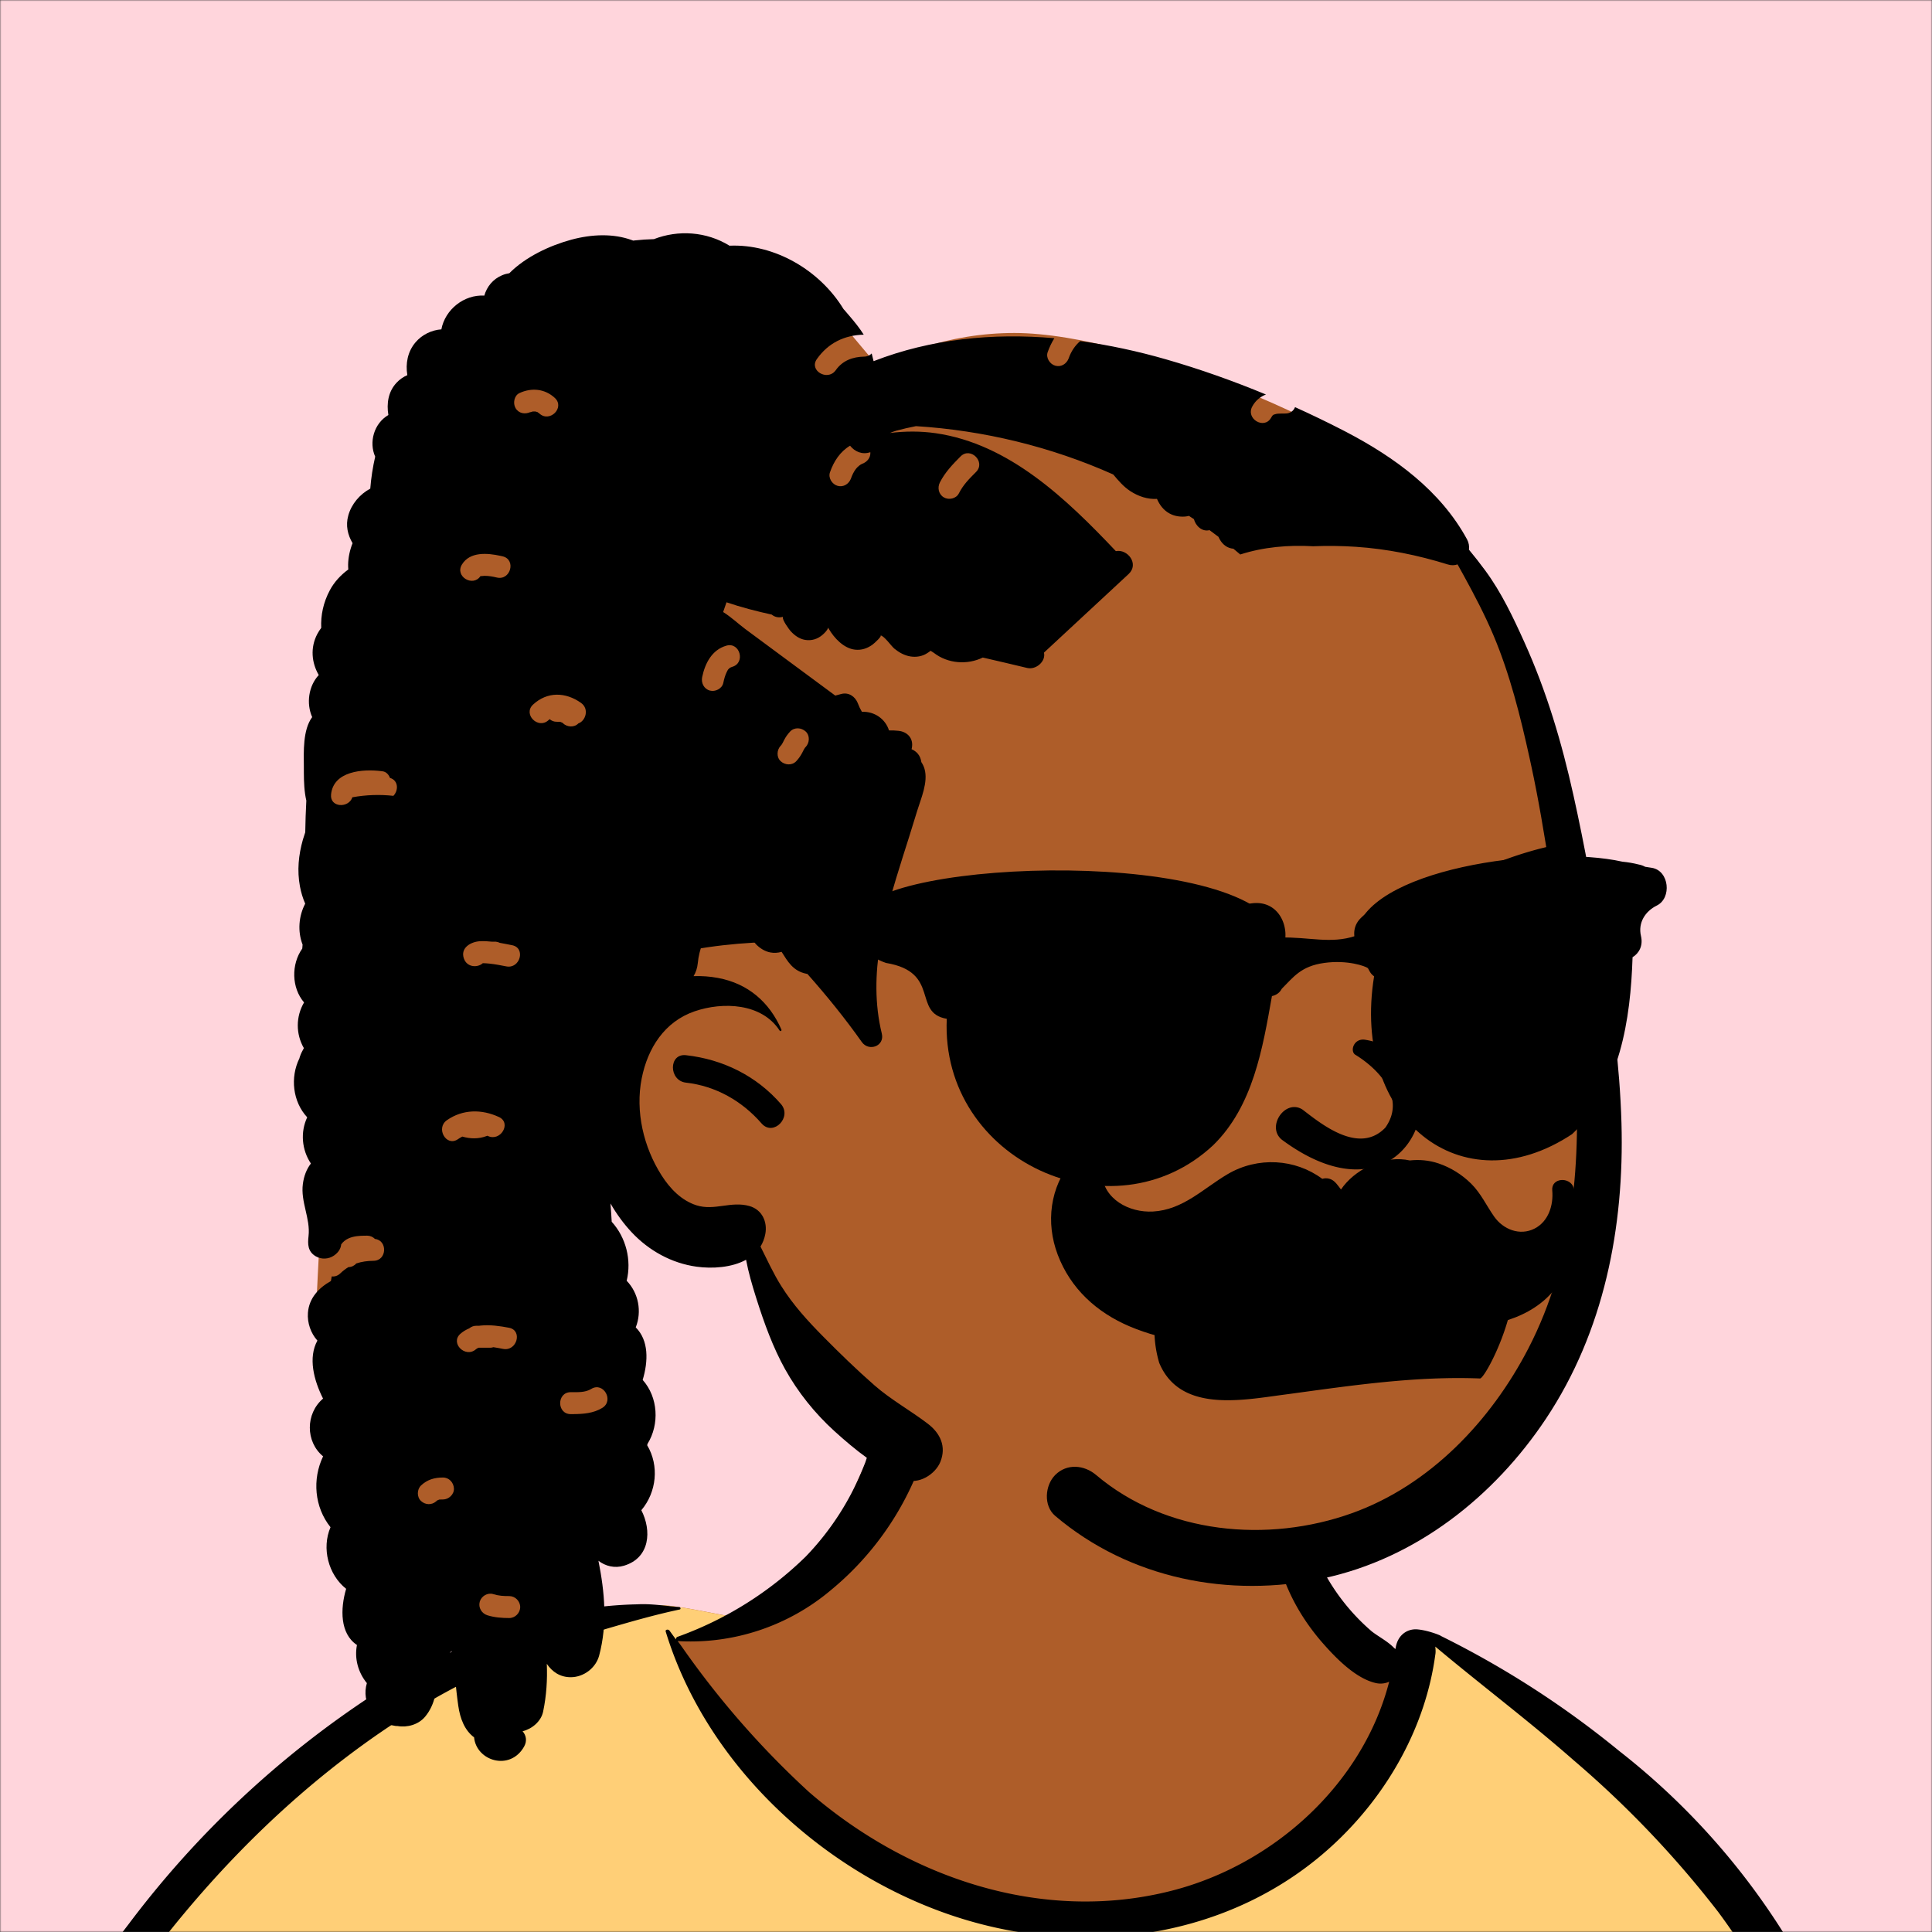 <svg xmlns="http://www.w3.org/2000/svg" viewBox="0 0 704 704" fill="none" width="512" height="512">
    <rect x="0" y="0" width="704" height="704" fill="#333333" stroke="none"/>
    <desc>"Open Peeps" by "Pablo Stanley", licensed under "CC0 1.0". / Remix of the original.</desc>
    <mask id="viewbox"><rect width="704" height="704" rx="0" ry="0" x="0" y="0" fill="#ffffff" /></mask>
    <g mask="url(#viewbox)">
        <rect id="background" fill="#ffd5dc" width="704" height="704" x="0" y="0" />

        <g id="body"><path id="skin" d="M705.3 1074a2351.1 2351.1 0 0 1-15.6-101c-1-7.7-2.5-16.4 2.7-22 7.3-8 14-14.8 14.8-26.2.8-10.7-2.8-22.4-5-32.8a809.4 809.4 0 0 0-17.3-64.7c-6.6-21.7-13.9-43.2-21.3-64.6-6.9-20-13.5-40.3-22.5-59.5-17-36.5-46-63.5-81.6-81.6-9-4.5-27-20.5-36.3-24-8.5-3.4-8.5 6.3-16.9 2.6-6.7-2.9-13-6.7-16.7-13.2-4-7-14.3-16.9-15.9-25-3.3-17.4.3-32.2-12-45.3a90 90 0 0 0-41.1-23.8c-33.7-9.3-78.5-2.8-98.8 28.5-9.7 14.9-13 33-26.2 45.1-11.4 10.7-8.8 18-23.6 23.4-.9.3-23.6-4.5-24.4-4.2-16.2-3.5-31.7 6.2-46.5 11.8a325.4 325.4 0 0 0-63 32.3 399.2 399.2 0 0 0-102.3 98.5 482.5 482.5 0 0 0-76.4 161c-1.7 6.4-3.5 13-1.5 19.4 1.7 5.3 5.4 9.2 9.8 12.4 6 4.3 18 7 17.7 15.7-.1 6.6-2.4 13.5-3.5 20-1.3 7.7-2.3 15.5-3.4 23.2-4.8 35.4-8.6 71-10.3 106.6a920 920 0 0 0-.5 106c.1 2.3.8 4.5 2 6.2-1 .4-1.2 2.4.1 2.7l2.7.5a12 12 0 0 0 7 2.4l5.5.2c19.3 4 38.6 7.9 58.1 10.8 23.8 3.5 47.6 6.3 71.5 8.7 49.2 4.8 98 3.2 147.1.6a1877 1877 0 0 1 147.4-2c49.2 1.4 98.4 3.5 147.6 4.4 55 1 110-.5 164.8-5 7.5-.5 12.2-6.5 10.7-14-8.9-44.7-19-89.1-27-134Z" fill="#ae5d29"/><path id="shirt" d="m201 597.5 1.2-.4c14.5-5.7 29.6-14.8 45.4-11.4.5-.2 10.8 1.9 17.9 3.2l-6.7 7L247 598c40.7 67.1 88.8 100.7 144.3 100.7 55.5 0 97.7-33.6 126.4-100.7l4-1c.4 0 1 .2 1.5.4 9.3 3.6 27.4 19.6 36.3 24.1 35.6 18 64.5 45 81.6 81.6 8.7 18.6 15.2 38 21.8 57.5l.7 2c7.4 21.4 14.7 43 21.3 64.6 6.3 20.4 12 41 16.6 61.8l.7 2.9c2.2 10.4 5.8 22 5 32.8a29 29 0 0 1-3 10.7l-80.4 29 38.4 261.3c-35.1 1.5-70.3 2-105.5 1.3-49.2-.9-98.4-3-147.6-4.3-47.7-1.2-95.3-.7-143 1.7l-12 .6a946.3 946.3 0 0 1-139.5-1l-3.1-.3v-38.3l16.3-212.9-83-15.6-81.3-39.5a21.7 21.7 0 0 1-5.6-8.8c-1.9-6-.5-12 1-18l.5-1.3a492.8 492.8 0 0 1 76.4-161A399.3 399.3 0 0 1 138 629.7c19.8-13 40.9-23.9 63-32.3Z" fill="#ffcf77"/><path d="M232.2 584.6c5.1-.3 10.3.6 15.4 1 .4.1.6.8 0 .9-9 1.9-18 4.5-26.9 7.1l-3.8 1.2c-10 3-19.8 6-29.6 10-19.4 7.9-37.8 18.5-54.8 30.8C67.2 682.8 20 754.3-9.9 828.3a526 526 0 0 0-24.3 77c-.4 1.6-2 5.4-1 7 .7 1.3 3.6 2.1 5 2.9l4.5 2.3 25.2 12.9 2.3 1.1c38 18.6 78.4 34.4 121 35.5l.4-3.7a342 342 0 0 1 9.9-60c.3-1 1.6-.6 1.7.3 3 23.1 2 46.4 1 69.7-1.8 41-4.3 82.2-6.5 123.3-1.2 20.6-2.6 41-3.9 61.7-1.3 20.5-1.7 41.6-4.7 62-.6 4.6-6 7-10 6.6-4.4-.5-7.9-4.5-8-9 0-11.9 1.5-24 2.4-35.8l2.5-33.8c3.1-41.1 6.8-82.2 10.2-123.3a4771 4771 0 0 1 3.8-43.7C76.4 979.8 34.2 963-6.1 943.5c-.6 13.2-2 26.5-3.4 39.6-3.8 36.8-7.1 73.6-9.6 110.5a2254.2 2254.2 0 0 0-4.2 92.7l-.2 7c0 4.4-.5 8.5-4.3 11.7-3.7 3.3-8.9 3.5-12.6 0-5-4.6-4.2-10.9-4-17.1a1675.6 1675.6 0 0 1 1.8-47.2 1321 1321 0 0 1 10.5-109.5l2-14c3.5-26 7.5-52.7 15.5-77.9-3.1-1.5-6.2-3-9.3-4.7-5.5-2.7-11.2-5.4-16.6-8.4-4.2-2.5-7.9-5.8-9-10.8-1.4-5.5.6-11.5 2-16.9v-.4a502 502 0 0 1 26.6-80 523.2 523.2 0 0 1 67.8-117 353.8 353.8 0 0 1 88.7-83.3 239 239 0 0 1 53.8-25.7 142.6 142.6 0 0 1 42.8-7.5Zm90.1-66c6-6.5 18.1.2 15.2 8.8a108.2 108.2 0 0 1-34.7 52A79.4 79.4 0 0 1 247 598l1.7 2.4a321.1 321.1 0 0 0 46.1 52.6c36 31.2 84.8 48 132 36 37.1-9.4 69.8-38.8 79.4-76.2-1.3.6-3 .9-4.8.5-7.7-1.7-15.3-9.8-20.3-15.6-5.3-6.3-9.5-13-12.6-20.7-5.6-14-7.4-32.1.3-45.7 1-1.7 3-.7 3.3 1l.3 2.5c1.5 12.7 3.3 25 9.3 36.6a76 76 0 0 0 18.2 23.1c2.6 2 5.8 3.6 8.1 6l.5.4c.6-5 4.1-7.3 7.6-7.2 3.3.2 7.3 1.6 8.8 2.3l.1.1a341 341 0 0 1 65.1 42 259 259 0 0 1 88.4 129c7.5 25.3 11.8 51.4 16.3 77.4l2.8 16c4.2 23.9 8.9 48.4 18.4 70.7 2.5 5.7.6 11.1-5.5 13.4A1493 1493 0 0 1 688 953c3.7 16 6 32.5 8.7 48.5 6 34.1 13.2 68 19.4 102 3.2 17.5 6.1 35 9.3 52.3l4.7 25.2 2.4 13.6.1.7c.5 2.4 1 4.9.4 7.3-.8 2.7-2.9 4.6-4.8 6.6-1.6 1.6-3.8 1.6-5.7.7l-.7-.3c-3.4-1.6-6-3.2-7.3-7-.7-2.5-1-5.2-1.5-7.7a3535.6 3535.6 0 0 1-7.8-43.6l-1.6-9.1c-5.2-31.4-10.2-62.9-12.8-94.5-1-14-2.3-28.1-3.5-42.2l-.9-10.5c-1.1-13.3-2.5-27-2.7-40.5l-4.5 1.6L657 964c-5.5 2-12.5 6-18.4 5.2-2.9-.3-5-1.2-6.8-2.9 2 28.8 4.8 57.4 8.5 86a1965.7 1965.7 0 0 0 22 135c.6 3.2 1.4 6.4 1.9 9.6.5 3.7-.5 5.9-2.5 9-1.7 2.4-5 3.7-7.8 2-3.6-2.3-5.5-4.3-6.5-8.4-1-3.7-1.6-7.6-2.3-11.4a1654.2 1654.2 0 0 1-11.4-65.2c-7.8-52-12.7-104.4-15.2-156.8a1388 1388 0 0 1-1.4-77.8c0-13.3.5-26.6 1.4-39.9 1-13.4 3-26.5 4.8-39.8 0-.5.7-.5.7 0 .8 14.9 2.1 29.8 2.8 44.7.6 14.3.9 28.5 1.4 42.8.6 18.7 1.5 37.5 2.7 56.2a9.6 9.6 0 0 1 8.5-3.1c4.7-1 9.7-3.4 14.1-5l16.8-5.5 26.4-8.7a679 679 0 0 1-18-80.8l-2-12.3c-4-24.2-8.5-48.5-15.8-72a229.8 229.8 0 0 0-34.8-68.2 370.2 370.2 0 0 0-52.7-55.3C557 627 539.7 614 523 600c.1.9.2 2 0 3-3.5 25.9-17 50-35.8 67.9-37.7 36-93.6 43.4-142 26.5-46.7-16.3-88-55-102.6-102.8-.3-.8.8-1 1.3-.5l2.4 3.3c0-.4.2-.9.7-1a129 129 0 0 0 46.6-29.2 100.2 100.2 0 0 0 21.3-33.3l.4-1c1.7-5 3.2-10.2 7-14.2Z" fill="#000000"/></g>

        <g id="head" transform="matrix(.998 0 0 1 156 62)"><path id="skin" d="M154.012,59.337 L162.649,69.608 C157.867,72.979 153.352,76.365 149.105,79.768 L149.102,79.757 C168.772,66.923 190.558,59.337 214.092,59.337 C259.42,59.337 351.493,98.274 372.306,126.359 C382.635,140.297 401.83,183.084 411.786,229.602 C419.786,266.978 431.685,372.572 419.786,412.25 C404.558,463.03 354.457,509.964 302.797,509.964 C251.136,509.964 170.933,472.668 113.85,390.936 C111.24,387.199 81.266,382.867 59.884,368.839 L65.498,430.687 L69.765,466.665 L68.823,469.225 C53.509,510.642 41.373,532.249 32.416,534.047 C23.276,535.882 4.663,520.9 -23.423,489.101 L-27.012,474.038 C-36.128,435.612 -40.686,414.986 -40.686,412.16 L-40.679,411.645 C-40.545,405.142 -38.305,368.333 -38.258,358.428 L-38.258,209.964 C-8.052,109.546 20.774,59.337 48.218,59.337 L154.012,59.337 Z" fill="#ae5d29"/><path d="M82.439,25.138 C91.32,21.698 101.609,22.348 110.039,27.528 C126.59,26.818 143.05,36.498 151.679,50.628 C151.859,50.828 152.05,51.028 152.22,51.228 L154.049,53.36 C155.781,55.395 157.607,57.639 159.054,59.955 C151.966,60.117 146.061,63.006 141.939,68.841 C138.998,73.005 145.735,76.961 148.741,73.023 L148.847,72.879 C151.322,69.376 155.058,68.019 159.217,67.948 C160.411,67.928 161.317,67.471 161.957,66.797 C162.212,67.726 162.44,68.665 162.649,69.608 C183.591,61.463 206.167,59.306 228.652,61.238 C227.666,62.834 226.842,64.544 226.208,66.341 C225.489,68.378 227.023,70.717 229.002,71.261 C231.142,71.849 233.077,70.595 233.851,68.657 L233.922,68.467 C234.786,66.019 236.197,63.918 238.091,62.289 C248.676,63.724 259.186,66.006 269.439,68.948 C281.762,72.487 293.969,76.806 305.907,81.751 C303.885,82.544 302.138,83.884 300.915,86.121 C298.474,90.587 305.186,94.586 307.733,90.317 L307.823,90.159 C308.073,89.702 308.294,89.426 308.456,89.27 L308.514,89.216 L308.866,89.054 L309.522,88.866 L309.522,88.866 L309.774,88.805 C309.996,88.755 310.089,88.758 310.673,88.725 C311.451,88.681 312.23,88.685 313.009,88.684 C314.841,88.683 316.01,87.662 316.539,86.356 C322.43,89.015 328.246,91.815 333.959,94.748 L335.317,95.451 C352.952,104.665 369.658,116.765 379.349,134.568 C379.99,135.758 380.189,137.058 380.03,138.298 C382.099,140.778 384.099,143.338 386.019,145.938 C391.879,153.898 396.169,162.948 400.229,171.918 C408.399,189.958 413.899,208.488 418.189,227.808 C422.34,246.428 425.689,265.248 428.8,284.068 C432.249,304.978 435.119,326.068 435.72,347.278 C436.78,385.088 429.389,423.118 408.159,454.948 C389.22,483.348 360.7,505.898 326.879,513.118 C292.479,520.458 256.079,513.298 228.97,490.378 C224.599,486.688 225.2,479.238 228.97,475.458 C233.24,471.198 239.539,471.788 243.889,475.458 C269.419,497.048 306.579,500.378 337.34,489.378 C365.78,479.198 388.059,455.718 401.729,429.348 C418.409,397.188 421.22,360.248 418.659,324.668 C417.26,305.128 414.349,285.748 411.349,266.398 L409.538,254.751 C407.563,242.135 405.487,229.536 402.78,217.048 L402.147,214.139 C398.838,199.08 394.963,183.635 388.97,169.478 C385.829,162.048 382.05,154.888 378.18,147.818 C377.43,146.448 376.659,145.058 375.869,143.658 C374.809,144.028 373.599,144.088 372.329,143.688 C361.399,140.288 350.169,138.008 338.74,137.248 C333.533,136.9 328.318,136.846 323.109,137.049 C314.192,136.53 305.026,137.314 296.532,140.048 C295.701,139.335 294.859,138.637 294.016,137.939 C293.789,137.921 293.562,137.897 293.334,137.852 C291.167,137.426 289.643,135.886 288.725,133.941 C288.677,133.838 288.634,133.735 288.593,133.632 C287.506,132.801 286.41,131.983 285.304,131.176 C282.608,131.875 280.246,129.632 279.61,127.174 C279.01,126.769 278.4,126.377 277.794,125.98 C277.319,126.096 276.847,126.192 276.387,126.226 C274.402,126.369 272.485,126.065 270.726,125.118 C268.499,123.919 267.076,121.985 266.124,119.788 C262.756,119.995 259.348,118.902 256.337,116.926 C253.893,115.323 252.021,113.11 250.16,110.901 C227.482,100.786 202.83,94.814 178.12,93.284 C175.686,93.752 173.269,94.309 170.882,94.957 C170.317,95.111 169.515,95.413 168.592,95.775 C174.101,95.109 179.681,95.043 185.34,95.858 C212.194,99.741 233.109,119.847 251.11,138.826 C255.392,137.961 259.72,143.506 255.757,147.178 L224.86,175.809 L224.86,175.809 C225.618,179.011 221.946,182.167 218.729,181.398 C213.335,180.102 207.932,178.842 202.525,177.603 C196.885,180.332 189.794,179.865 184.678,175.909 C184.44,175.725 183.923,175.431 183.474,175.139 C183.054,175.486 182.489,175.834 182.264,175.982 C180.445,177.186 178.229,177.54 176.104,177.202 C173.918,176.855 171.945,175.746 170.244,174.365 C169.161,173.486 166.638,169.815 165.234,169.545 L165.097,169.529 C166.034,169.556 163.022,172.355 162.213,172.934 C160.325,174.281 158.238,174.989 155.889,174.731 C151.795,174.281 148.275,170.55 146.273,167.105 L146.122,166.84 L146.059,166.676 L146.006,166.854 C145.996,166.885 145.985,166.919 145.971,166.956 C145.671,167.767 144.729,168.689 144.089,169.256 C142.265,170.869 140.007,171.578 137.595,171.157 C135.554,170.802 133.837,169.569 132.457,168.076 L132.242,167.838 C131.834,167.378 129.145,163.764 129.569,162.898 L129.618,162.825 L129.484,162.797 C127.848,163.199 126.475,162.796 125.469,161.953 C119.855,160.723 114.314,159.29 108.95,157.468 C108.53,158.648 108.119,159.828 107.72,161.018 C110.649,162.828 113.359,165.408 115.849,167.248 C120.57,170.728 125.289,174.208 129.999,177.698 L148.661,191.464 L148.661,191.464 L150.795,190.891 L150.795,190.891 C153.522,190.159 155.862,191.747 156.863,194.173 L156.945,194.383 C157.342,195.446 157.82,196.429 158.382,197.37 C163.047,197.184 166.997,200.048 168.274,204.156 C169.426,204.13 170.59,204.174 171.78,204.305 C175.039,204.663 177.236,207.083 176.646,210.406 L176.601,210.634 L176.522,211.004 C178.411,211.806 179.781,213.355 180.085,215.697 C180.591,216.458 180.999,217.286 181.26,218.208 C182.623,222.993 179.972,228.906 178.559,233.489 L178.45,233.848 C177.544,236.86 176.605,239.858 175.656,242.854 L173.292,250.293 C166.736,271.025 160.344,292.884 165.649,314.618 C166.78,319.218 160.899,321.298 158.349,317.698 C152.167,308.982 145.488,300.769 138.475,292.885 L138.135,292.831 L138.135,292.831 C133.224,291.844 131.317,288.375 129.063,284.839 C127.735,285.23 126.307,285.322 124.927,285.056 C122.929,284.671 121.139,283.53 119.726,282.089 C118.529,280.867 117.432,277.733 116.017,276.956 C114.247,275.985 110.689,277.373 108.575,277.061 C106.856,276.808 105.251,276.218 103.694,275.477 C100.832,279.378 98.935,283.964 98.47,288.908 C98.289,290.788 97.729,292.378 96.919,293.698 C99.899,293.588 102.889,293.798 105.84,294.348 C116.76,296.378 124.59,303.118 128.99,313.158 C129.179,313.598 128.609,313.958 128.349,313.538 C121.82,303.488 107.609,302.978 97.289,306.518 C86.329,310.278 80.179,319.928 77.99,330.938 C75.59,343.008 78.669,356.018 85.24,366.298 C88.289,371.078 92.45,375.438 97.979,377.198 C104.55,379.288 110.619,375.548 117.349,377.478 C121.929,378.788 123.95,383.218 123.119,387.648 C122.789,389.388 122.179,390.908 121.359,392.228 C123.78,397.028 126.019,401.968 128.869,406.508 C133.269,413.518 138.59,419.318 144.389,425.168 C150.379,431.208 156.479,437.128 162.889,442.728 C169.03,448.098 176.07,451.918 182.51,456.838 C187.03,460.288 189.269,465.128 187.039,470.668 C185.2,475.248 178.999,479.148 173.979,477.078 C164.369,473.118 155.959,466.378 148.3,459.438 C141.2,452.998 135.019,445.298 130.349,436.938 C125.944,429.057 122.698,420.106 119.959,411.484 L119.619,410.408 C118.329,406.308 116.97,401.698 116.09,397.048 C110.82,399.928 103.669,400.348 98.03,399.568 C88.919,398.318 80.609,393.728 74.329,387.038 C71.402,383.925 68.815,380.374 66.581,376.525 C66.784,378.868 66.905,381.135 67.035,383.198 C72.256,388.916 74.35,397.168 72.497,404.697 C76.865,409.193 78.089,415.942 75.809,421.688 C80.59,426.43 80.41,433.976 78.343,440.829 C83.995,447.146 84.53,456.987 80.117,464.115 L79.984,464.627 L79.984,464.627 C84.44,472.083 83.435,481.719 77.852,488.303 C81.665,495.699 81.075,505.647 71.546,508.517 C68.073,509.562 64.707,508.67 62.188,506.724 C64.488,518.163 65.517,529.776 62.45,541.268 C61.229,545.828 56.769,549.158 52.079,549.158 C48.159,549.158 45.309,547.188 43.34,544.288 C43.57,550.058 43.22,555.858 41.99,561.708 C41.248,565.241 37.971,567.996 34.492,568.849 C35.747,570.264 36.247,572.311 35.044,574.442 C29.943,583.472 17.618,579.727 16.785,571.076 C13.304,568.478 11.686,564.212 11.016,559.603 C10.04,552.881 9.686,546.27 8.58,539.634 L8.157,540.03 L8.157,540.03 L7.939,540.218 L7.869,540.698 C7.235,543.978 5.385,546.275 2.984,547.645 C3.506,553.367 2.54,559.194 -1.09,563.539 C-3.508,566.435 -7.627,567.575 -11.158,566.947 C-11.38,566.958 -11.607,566.957 -11.843,566.926 C-19.84,565.863 -24.467,558.278 -22.362,551.316 C-25.582,547.37 -26.938,542.363 -25.985,537.415 C-32.216,533.289 -32.089,524.227 -29.931,516.948 C-36.463,511.793 -38.92,502.156 -35.638,494.497 C-41.525,487.186 -42.344,476.998 -38.344,468.673 C-44.821,463.352 -44.784,453.079 -38.36,447.637 C-41.781,440.846 -43.844,432.709 -40.425,426.494 C-42.837,423.832 -44.161,420.038 -43.882,416.372 C-43.473,410.988 -39.911,407.268 -35.491,404.789 L-35.185,403.105 L-35.185,403.105 C-34.147,403.234 -33.041,402.944 -32.066,402.008 C-31.101,401.081 -30.108,400.334 -29.081,399.718 C-27.918,399.703 -26.917,399.185 -26.213,398.388 C-24.287,397.734 -22.216,397.445 -19.919,397.419 C-14.958,397.365 -14.783,389.946 -19.4,389.465 C-20.129,388.73 -21.133,388.267 -22.222,388.267 L-23.075,388.271 C-25.068,388.29 -27.081,388.413 -28.931,389.205 C-30.133,389.719 -31.06,390.494 -31.739,391.442 C-31.866,392.876 -32.646,394.306 -34.335,395.487 C-36.286,396.851 -38.954,397.01 -41.042,395.776 C-43.965,394.048 -43.995,391.351 -43.658,388.419 C-42.92,382.005 -46.608,375.969 -45.73,369.407 C-45.341,366.506 -44.375,364.001 -42.8,361.978 C-46.121,357.007 -46.707,350.59 -44.15,345.133 C-49.477,339.402 -50.398,330.568 -47.001,323.671 C-46.952,323.504 -46.914,323.333 -46.861,323.168 C-46.477,321.996 -45.948,320.939 -45.365,319.928 C-48.347,314.762 -48.325,308.423 -45.294,303.279 C-49.885,297.927 -50.031,289.41 -45.948,283.644 C-45.924,283.166 -45.874,282.688 -45.833,282.21 C-47.707,277.345 -47.257,271.814 -44.88,267.29 C-45.728,265.335 -46.382,263.23 -46.8,260.988 C-47.871,255.208 -47.32,249.588 -45.72,243.948 C-45.461,243.058 -45.171,242.168 -44.861,241.278 C-44.809,237.415 -44.662,233.569 -44.468,229.73 C-45.228,226.481 -45.351,222.909 -45.368,219.594 L-45.372,217.444 C-45.41,211.973 -45.791,203.962 -42.332,199.311 C-44.553,194.287 -43.64,187.957 -39.933,183.975 C-42.535,179.5 -43.081,174.005 -40.466,169.04 C-40.046,168.241 -39.559,167.497 -39.025,166.793 C-39.241,162.246 -38.284,157.557 -35.861,153.038 C-34.287,150.096 -31.936,147.549 -29.141,145.511 C-29.188,144.908 -29.217,144.306 -29.207,143.713 C-29.158,141.067 -28.571,138.41 -27.583,135.931 C-29.356,132.905 -30.178,129.494 -29.141,125.818 C-27.981,121.658 -24.93,118.078 -21.121,116.058 C-20.814,112.136 -20.201,108.237 -19.325,104.39 C-21.666,99.177 -19.802,92.297 -14.511,89.226 C-15.201,85.06 -14.579,80.74 -11.547,77.486 C-10.398,76.253 -9.044,75.318 -7.587,74.698 C-8.289,70.509 -7.497,66.151 -4.6,62.74 C-2.234,59.955 1.272,58.263 4.84,58.014 C6.214,50.728 13.175,45.28 20.519,45.714 C21.437,42.506 23.63,39.709 27.032,38.291 C27.903,37.928 28.783,37.689 29.66,37.556 C35.632,31.532 44.523,27.449 52.22,25.358 C59.941,23.269 67.767,23.067 74.396,25.496 L74.879,25.678 L75.419,25.608 C77.76,25.348 80.099,25.198 82.439,25.138 Z M23.769,518.874 C21.707,518.231 19.407,519.635 18.848,521.667 C18.258,523.815 19.572,525.943 21.642,526.588 C24.221,527.392 26.93,527.593 29.618,527.595 C31.779,527.597 33.618,525.755 33.618,523.595 C33.618,521.424 31.787,519.597 29.618,519.595 C27.432,519.593 25.818,519.513 23.769,518.874 Z M5.426,476.395 C2.343,476.398 -0.301,477.134 -2.587,479.294 C-4.111,480.735 -4.149,483.518 -2.587,484.952 C-1.009,486.4 1.28,486.484 2.899,485.106 L3.211,484.826 C3.249,484.792 3.278,484.765 3.301,484.742 C3.431,484.658 3.562,484.572 3.7,484.5 L3.439,484.671 C3.241,484.814 3.701,484.58 3.96,484.47 L4.041,484.436 L4.067,484.43 L4.274,484.414 C4.657,484.394 5.042,484.395 5.426,484.395 C7.518,484.393 9.522,482.557 9.426,480.395 C9.328,478.229 7.668,476.393 5.426,476.395 Z M63.604,451.017 C67.934,448.362 64.067,441.572 59.724,444.017 L59.567,444.109 C57.341,445.475 54.603,445.29 52.081,445.291 C46.934,445.294 46.925,453.294 52.081,453.291 L52.933,453.288 C56.63,453.26 60.37,453.002 63.604,451.017 Z M29.529,421.818 C26.258,421.203 22.594,420.653 19.152,421.028 L18.58,421.099 L17.521,421.099 C16.601,421.099 15.71,421.469 14.995,422.051 C13.863,422.521 12.791,423.151 11.813,423.998 C7.916,427.377 13.595,433.015 17.47,429.656 C17.685,429.469 17.935,429.315 18.213,429.189 L18.426,429.099 L22.705,429.099 C23.094,429.099 23.473,429.018 23.842,428.901 C25.231,429.092 26.525,429.367 27.402,429.532 C32.434,430.479 34.59,422.77 29.529,421.818 Z M25.876,345.038 C19.606,342.13 12.662,342.151 6.863,346.189 C2.717,349.077 6.568,355.887 10.751,353.198 L10.9,353.097 C11.42,352.735 11.954,352.432 12.494,352.157 C15.438,353.008 18.401,353.048 21.248,352.002 L21.618,351.859 L21.839,351.945 C26.479,354.097 30.547,347.204 25.876,345.038 Z M94.153,332.504 C87.819,331.794 87.768,321.788 94.153,322.504 C107.634,324.016 119.866,330.009 128.825,340.301 C132.992,345.087 126.13,352.09 121.885,347.517 L121.754,347.372 C114.63,339.188 105.016,333.722 94.153,332.504 Z M23.194,281.131 C21.786,280.977 20.381,280.9 18.998,280.967 C15.676,281.127 11.63,283.343 13.088,287.347 C14.257,290.555 18.089,290.682 19.981,288.971 C20.768,288.99 21.554,289.042 22.337,289.122 C24.426,289.337 26.495,289.735 28.554,290.141 C33.583,291.13 35.736,283.421 30.681,282.426 L28.445,281.984 C27.692,281.837 26.932,281.692 26.168,281.56 C25.711,281.333 25.221,281.18 24.698,281.141 L24.433,281.131 L23.194,281.131 Z M-16.551,219.066 L-17.021,219.003 C-23.776,218.139 -34.619,218.934 -35.439,227.532 C-35.892,232.294 -29.012,232.593 -27.654,228.521 C-22.666,227.622 -17.637,227.45 -12.683,227.996 C-10.793,226.076 -10.778,222.385 -13.924,221.464 C-14.368,220.27 -15.295,219.247 -16.551,219.066 Z M137.854,204.543 C136.293,203.11 133.733,202.92 132.197,204.543 C131.312,205.477 130.573,206.515 129.988,207.657 L129.599,208.429 C129.533,208.557 129.466,208.684 129.395,208.809 C129.264,209.042 129.117,209.264 128.974,209.49 L128.878,209.585 C128.84,209.624 128.795,209.67 128.741,209.727 C127.302,211.248 127.119,213.895 128.741,215.384 C130.302,216.817 132.861,217.007 134.398,215.384 C135.282,214.45 136.021,213.413 136.607,212.27 L136.996,211.5 C137.062,211.372 137.129,211.245 137.199,211.119 C137.33,210.885 137.478,210.663 137.62,210.437 L137.78,210.278 C137.802,210.255 137.827,210.229 137.854,210.2 C139.293,208.68 139.475,206.032 137.854,204.543 Z M55.828,194.126 C50.192,190.132 43.49,189.946 38.309,194.751 C34.57,198.22 40.064,203.776 43.834,200.527 L43.966,200.408 C44.103,200.28 44.242,200.168 44.38,200.061 C45.056,200.637 45.915,201.002 46.897,201.003 C47.154,201.004 47.41,201.003 47.666,201.009 L48.05,201.022 L48.256,201.039 L48.282,201.044 L48.462,201.121 C48.791,201.269 49.245,201.498 48.622,201.108 C48.761,201.181 48.891,201.267 49.023,201.351 L49.253,201.56 C50.761,202.986 53.37,203.174 54.867,201.597 C57.518,200.701 58.925,196.319 55.828,194.126 Z M110.931,181.022 L111.033,180.989 C115.975,179.578 113.874,171.857 108.906,173.274 C103.635,174.779 101.118,179.684 100.064,184.708 C99.621,186.821 100.684,189.032 102.858,189.629 C104.844,190.174 107.333,188.959 107.779,186.835 C108.092,185.342 108.453,184.075 109.023,182.899 L109.369,182.227 C109.531,181.921 109.587,181.871 110.132,181.394 C110.224,181.314 110.64,181.121 110.931,181.022 Z M27.225,140.73 L26.452,140.554 C21.638,139.499 15.248,138.949 12.34,143.721 C9.69,148.069 16.375,152.027 19.128,147.917 C19.17,147.916 19.218,147.917 19.275,147.921 L19.365,147.931 L20.599,147.831 C22.136,147.82 23.607,148.092 25.098,148.445 C30.104,149.63 32.241,141.918 27.225,140.73 Z M200.061,109.976 C203.706,106.331 198.051,100.672 194.405,104.32 C191.522,107.203 188.741,110.106 186.867,113.769 C185.884,115.691 186.365,118.109 188.302,119.242 C190.089,120.287 192.787,119.737 193.775,117.807 C195.399,114.632 197.449,112.59 200.061,109.976 Z M154.067,100.408 C150.466,102.54 148.135,106.052 146.72,110.117 C146.01,112.157 147.529,114.492 149.514,115.037 C151.647,115.623 153.597,114.374 154.364,112.433 L154.434,112.243 C154.813,111.156 155.419,109.872 156.168,108.903 C156.808,108.076 157.803,107.248 158.553,106.973 C160.356,106.311 161.634,104.677 161.467,102.769 C158.502,103.794 155.749,102.561 154.067,100.408 Z M46.27,83.008 C42.637,79.636 37.763,79.189 33.359,81.23 C31.398,82.138 30.907,84.965 31.924,86.703 C33.1,88.714 35.429,89.05 37.396,88.138 C36.891,88.372 37.803,88.063 38.197,87.95 C38.248,87.974 38.908,87.944 39.136,87.947 L39.41,87.964 C39.412,87.966 39.345,87.965 39.208,87.96 C39.4,88.004 39.59,88.056 39.777,88.115 L40.015,88.198 C39.895,88.173 40.436,88.525 40.586,88.642 L40.613,88.664 C44.383,92.163 50.054,86.519 46.27,83.008 Z" id="🖍-Ink" fill="#000000"/></g>

        <g id="face" transform="translate(315 248)"><path d="M107 148c18.2 0 33-13 33-29s-14.8-29-33-29-33 13-33 29 14.8 29 33 29ZM226.5 141c16.3 0 29.5-11.2 29.5-25s-13.2-25-29.5-25-29.5 11.2-29.5 25 13.2 25 29.5 25ZM119.7 216.6c4.8-12.8 32.5-23.9 51.5-23.9s49.7 11 49.7 11L212 228s-80-3.4-84.7-3.4c-4.6 0-12.4 4.9-7.7-8Z" fill="#fff"/><path d="M156.5 188.5c20.5-.8 58.6 3 74.1 15 16 12.1-4 50.9-6.3 50.8-23-.9-45.7 2.4-68.4 5.5l-4.5.6c-15.3 2.1-36.7 5.8-44-11.8-9-30.6 18.4-60.3 49-60.1Zm36.2 13a148.6 148.6 0 0 0-37-1c-11 1.2-21.4 4.2-28.3 12.5 1.7.3 3.2 1.5 4.2 3.2 14.8.4 30-.2 45 .6 8.4.1 17 1 25.3.6 7.2-.3 5.2-6.3 6.2-11.4a62.8 62.8 0 0 0-15.4-4.6ZM58 85.5c14.8-24.4 59.4-9.2 81.8-4.1 17.1-3.8 18.8 24.7 1 21.8a32 32 0 0 1-7.2 43.2C99.4 175 36.6 128.4 80 95c.5-4.1 6-5.3 9.3-7l-1.1-.2a52.1 52.1 0 0 0-28.7-.5c-1 0-1.5-1-1.4-1.8Zm120.8 50.8c7.6 4.6 19 15.3 11 26.6-9.6 10-23.4-1.4-30.2-6.6-6.3-4-13.3 6.3-7.5 11 49 36.3 69-29.8 30.5-36.4-4.2-.8-5.8 4-3.8 5.4ZM256.5 59c.5 0 .7.7.4 1-9.3 9.2-21 16-31.4 23.8a44.6 44.6 0 0 1 37.4 30c4.6 25.4-32 37-51.4 29.4-16.1-5.6-27.8-21.2-19-37.8-9.2 0-18.5-12-11.7-18.8 6-6.2 13-2.5 15.6-4l3-1.5c18-9.6 36.8-18.8 57-22Zm-124.8 51.4c-11.6-18.3-57.3-18.7-56 9.6 1.8 37.2 75.6 28.8 56-9.6ZM226 94.7c-8.6-1.8-16.1 8-21 5.5-27.2 31 28.2 49 46.4 25.2 10-12.8-13.2-30.4-25.4-30.7ZM111 112c11.2-4 11 12.6 2.7 16-9.5 3.7-12.7-16.2-2.8-16Zm101.1 1.8c-.6-10.2 14.9-14.9 18.8-4.7 5.4 13.7-18 20.6-18.8 4.7Z" fill="#000"/></g>

        <g id="facial-hair" transform="translate(279 400)"><path d="M294.392,32.722 C293.059,28.74 286.2,29.087 286.622,33.774 C287.105,39.129 285.272,45.101 280.142,47.701 C274.77,50.423 268.726,47.976 265.449,43.306 C262.6,39.247 260.635,34.832 257.05,31.292 C253.717,28 249.663,25.461 245.228,23.954 C241.774,22.781 238.191,22.469 234.716,22.854 C226.056,20.897 216.022,25.348 210.625,32.1 C210.277,32.535 209.954,32.982 209.642,33.433 C209.107,32.705 208.547,31.984 207.954,31.273 C206.425,29.441 204.527,29.048 202.813,29.547 C193.052,22.288 179.373,21.326 168.287,27.877 C159.405,33.126 152.058,40.862 141.136,41.464 C132.485,41.941 123.062,37.005 122.452,27.498 C122.132,22.534 115.368,18.396 111.573,22.992 C103.595,32.656 101.999,45.493 106.413,57.178 C111.071,69.507 120.561,78.192 132.577,83.301 C145.553,88.818 160.759,90.734 174.796,90.297 C188.79,89.861 201.514,84.48 209.949,73.033 C210.956,71.667 211.841,70.279 212.617,68.875 C220.807,79.303 233.645,83.686 246.721,84.001 C260.401,84.329 276.573,81.928 286.245,71.304 C295.566,61.064 298.783,45.836 294.392,32.722" id="🖍-Ink" fill="#000000"/></g>

        <g id="eyewear" transform="translate(203 303)"><path d="M398.935,13.231 C398.112,13.094 397.288,12.965 396.464,12.844 C395.821,12.479 395.066,12.198 394.188,12.029 C392.183,11.52 390.192,11.177 388.204,10.992 C359.672,4.571 293.665,13.688 290.941,38.036 C281.855,41.069 273.993,38.353 263.462,38.623 C255.446,5.118 116.863,9.847 110.198,30.047 C110.173,30.04 110.148,30.034 110.122,30.026 C103.718,28.044 94.277,28.522 86.947,28.208 C71.296,27.88 55.627,29.275 40.314,32.576 C11.639,37.133 -27.496,42.468 -7.553,78.276 C-7.549,78.282 -7.546,78.289 -7.541,78.295 L-7.538,78.292 C-4.101,81.815 1.732,78.978 1.949,74.209 C-4.756,57.245 10.388,55.208 22.04,50.333 C51.033,39.917 80.551,38.473 110.537,41.695 C112.793,44.351 116.216,46.667 119.834,47.879 C139.883,51.207 129.317,66.079 141.99,68.242 C139.662,120.084 202.603,148.382 239.072,114.303 C253.633,100.067 257.104,78.978 260.48,59.969 C262.265,59.568 263.4,58.592 264.063,57.3 C268.356,53.014 271.053,49.056 279.542,47.879 C288.031,46.703 294.566,49.064 295.45,49.787 C295.673,50.236 295.912,50.686 296.19,51.136 C296.578,51.807 297.106,52.342 297.706,52.763 C289.323,104.387 329.4,137.035 369.859,110.26 C387.439,93.723 391.154,68.405 391.888,45.807 C394.271,44.369 395.78,41.582 394.955,38.078 C393.818,33.248 396.484,29.066 400.73,26.966 C406.247,24.239 405.271,14.28 398.935,13.231 M225.087,37.722 C220.065,36.618 217.92,44.361 222.958,45.468 C226.526,46.253 229.549,48.052 231.592,51.099 L231.807,51.431 C234.548,55.793 241.48,51.766 238.72,47.376 C235.614,42.436 230.788,38.976 225.087,37.722 Z M372.173,32.922 C370.403,31.675 367.724,32.6 366.696,34.363 C365.565,36.303 366.306,38.464 367.964,39.733 L368.133,39.857 C369.654,40.929 371.135,42.851 371.321,44.819 L371.338,45.066 C371.537,50.218 379.544,50.244 379.344,45.066 C379.149,40 376.215,35.767 372.173,32.922 Z" id="🖍-Ink" fill="#000000"/></g>
    </g>
</svg>